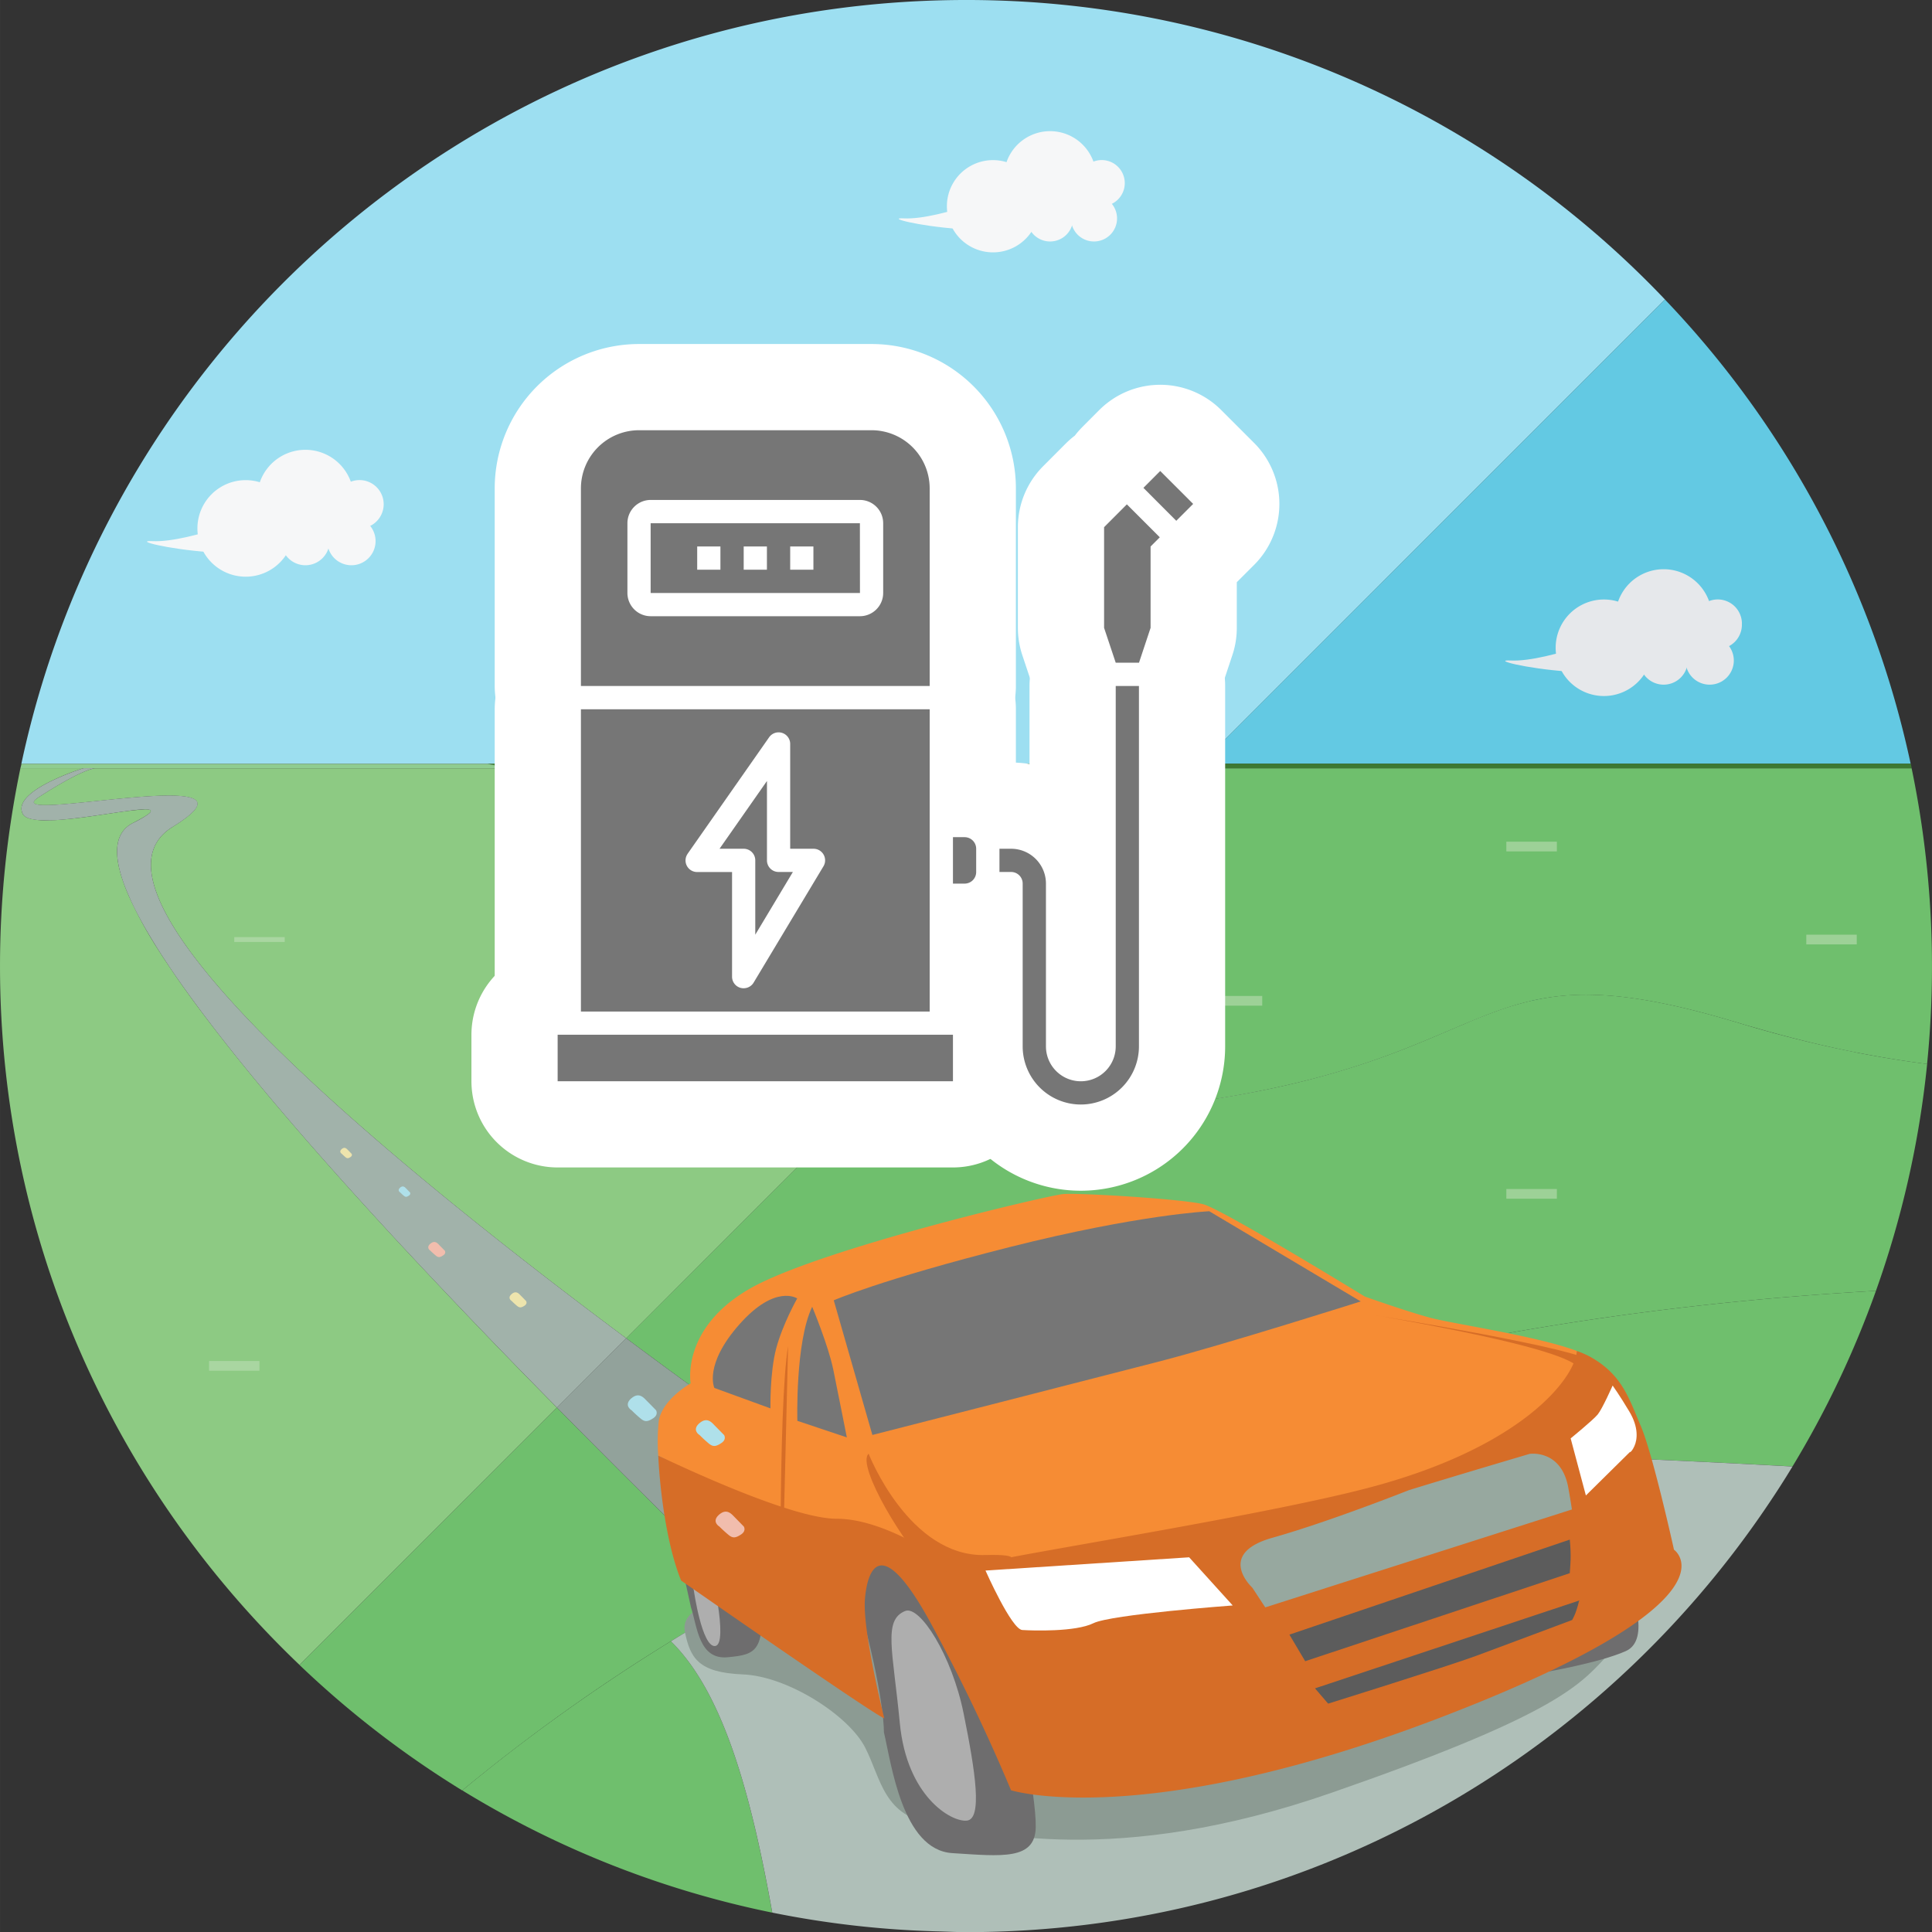 <svg xmlns="http://www.w3.org/2000/svg" width="132.386" height="132.396" viewBox="0 0 35.027 35.03"><rect x="0" y="0" width="35.027" height="35.03" fill="#333333" stroke="none"/><defs><clipPath clipPathUnits="userSpaceOnUse" id="a"/></defs><path d="M.387 13.848h8.447l.387.08h.004l-.392-.081H21.77l8.416-8.417A17.459 17.459 0 0017.514 0C9.099 0 2.074 5.935.387 13.848" fill="#9ddff1"/><path d="M34.64 13.846a17.468 17.468 0 00-4.455-8.416l-8.416 8.416z" fill="#63c9e3"/><path d="M15.908 19.707c.409.27 1.217.528 2.82.514.728-.007 1.62-.07 2.714-.213 3.777-.496 4.848-1.527 6.326-1.863.111-.026.224-.047.341-.064.701-.102 1.531-.044 2.775.284.207.055.426.117.658.187.093.029.184.054.276.08.645.187 1.263.337 1.845.451a19.893 19.893 0 001.275.208 17.681 17.681 0 00-.28-5.361H21.687z" fill="#6fbf6d"/><path d="M27.768 18.145c.006 0 .012-.004.018-.004-.006 0-.012 0-.018.004l-.03.008c.01-.004.02-.006.03-.008" fill="#027c82"/><path d="M13.63 21.985l-2.277 2.277a122.66 122.66 0 002.763 2.002c.967.681 1.587 1.098 1.587 1.098l.364.081.316.07a41.866 41.866 0 013.341-1.35c3.89-1.384 8.623-2.439 14.287-2.76.466-1.307.784-2.684.928-4.113a19.502 19.502 0 01-1.266-.205c-.003 0-.007 0-.01-.003a21.729 21.729 0 01-2.123-.531c-1.157-.351-1.995-.502-2.677-.516a4.439 4.439 0 00-1.095.108 5.345 5.345 0 00-.541.156 9.703 9.703 0 00-.54.207l-.28.118c-.478.204-1.01.437-1.694.664-.273.09-.57.18-.897.266-.655.171-1.43.33-2.374.454-.438.057-.843.101-1.219.134-.75.066-1.382.087-1.914.074a9.133 9.133 0 01-1.034-.077c-.686-.095-1.108-.262-1.367-.433zM13.55 28.945c-.627-.61-1.227-1.198-1.796-1.763l-.156-.155a206.627 206.627 0 01-1.501-1.507L5.43 30.186a17.59 17.59 0 002.95 2.275 33.44 33.44 0 013.784-2.706c.44-.27.904-.541 1.385-.81" fill="#6fbf6d"/><path d="M10.096 25.52a139.267 139.267 0 01-2.839-2.961c-1.5-1.617-2.644-2.953-3.466-4.032-.275-.36-.513-.69-.717-.995-.068-.1-.133-.199-.193-.294a7.502 7.502 0 01-.548-1 3.448 3.448 0 01-.083-.206c-.218-.592-.151-.955.163-1.113a4.085 4.085 0 00.195-.106c.074-.044.113-.076.123-.098.014-.03-.023-.041-.098-.042a4.72 4.72 0 00-.318.03c-.133.017-.289.041-.453.065-.246.037-.511.074-.747.092-.079.007-.154.011-.224.012a1.23 1.23 0 01-.348-.03c-.065-.018-.11-.046-.13-.085-.067-.132.013-.261.155-.377.114-.093.267-.177.418-.247a4.3 4.3 0 01.508-.199l.018-.006H.37A17.585 17.585 0 000 17.514c0 4.986 2.087 9.482 5.43 12.671z" fill="#8dca83"/><path d="M12.164 29.755c-1.5.925-2.75 1.85-3.783 2.705A17.402 17.402 0 0014 34.676c-.383-2.154-.891-3.992-1.837-4.921" fill="#6fbf6d"/><path d="M31.818 18.633c-.092-.027-.183-.052-.276-.08.093.028.184.053.276.08M28.11 18.081c-.118.017-.23.038-.342.063.006 0 .012 0 .017-.003a4.42 4.42 0 01.324-.06" fill="#027c82"/><path d="M33.663 19.083c-.008 0-.015-.003-.022-.004-.66-.13-1.362-.302-2.101-.526-1.157-.352-1.995-.502-2.677-.516.682.014 1.52.164 2.677.516.747.226 1.457.4 2.123.53" fill="#8bc48a"/><path d="M15.455 15.896c-.087.092-.342.167-.804.219a45.62 45.62 0 00-1.493.191c-1.962.287-3.618.673-3.621.979 0 .228.928.413 3.343.477 1.921.052 2.925.194 3.393.368.268.1.364.21.348.32-.048.34-1.122.675-1.13.677 0 .014-.004.302.417.58l5.778-5.779H9.225c.472.1.98.209 1.498.325 2.468.553 5.108 1.252 4.732 1.643" fill="#8dca83"/><path d="M16.477 18.655c-.301.257-.972.468-.986.472.008-.003 1.082-.338 1.13-.678-.01.07-.065.14-.144.206M12.879 17.762c1.493.04 2.43.135 2.994.257.162.035.295.073.4.112-.468-.175-1.472-.317-3.393-.369-2.416-.064-3.342-.248-3.343-.477 0 .018.008.036.02.054.14.203 1.1.364 3.322.423M14.65 16.115c-.419.046-.835.1-1.244.157l-.248.034c.486-.07.99-.135 1.493-.191.462-.052.717-.127.804-.219a.34.34 0 01-.098.066c-.13.062-.36.114-.707.153M10.722 14.253a120.314 120.314 0 01-.459-.101l.46.1" fill="#0f8a8a"/><path d="M21.769 13.846l-.082.082H34.66c-.005-.027-.013-.054-.018-.082z" fill="#3d7933"/><path d="M21.686 13.928l.082-.081H8.832l.392.081z" fill="#49903d"/><path d="M8.833 13.846l.392.082-.392-.082" fill="#0f8a8a"/><path d="M3.128 14.993c-1.961 1.208 3.858 6.016 8.225 9.27l2.277-2.278 2.277-2.277a1.083 1.083 0 01-.31-.295c-.004-.003-.005-.006-.007-.008a.683.683 0 01-.039-.068l-.011-.02-.02-.049-.01-.028c-.004-.011-.005-.02-.008-.03a.2.2 0 01-.007-.03c0-.005 0-.009-.003-.013-.004-.022-.004-.037-.004-.04 0 0 .681-.212.986-.47.079-.067.133-.136.143-.206.016-.11-.08-.22-.348-.32a2.972 2.972 0 00-.399-.11c-.564-.122-1.501-.217-2.994-.256-2.226-.06-3.185-.22-3.322-.425a.099.099 0 01-.021-.054c0-.02.01-.042.024-.063.192-.278 1.592-.608 3.287-.868l.31-.047.249-.034a44.7 44.7 0 011.245-.159c.346-.038.575-.09.706-.152a.332.332 0 00.097-.066c.032-.032.035-.068.026-.105-.095-.366-2.078-.917-4.134-1.395a83.443 83.443 0 00-.624-.143l-.46-.1c-.357-.08-.709-.155-1.04-.224H1.72c-.038.003-.28.045-1.023.526-.814.528 4.417-.687 2.428.538" fill="#8dca83"/><path d="M15.907 19.708l-2.277 2.277zM16.272 18.13c.268.1.364.21.348.32-.01.07-.064.139-.143.205.079-.066.134-.136.144-.206.015-.109-.08-.22-.348-.319a2.984 2.984 0 00-.001 0M15.52 19.268l-.01-.028.01.028M15.551 19.337l-.011-.02.011.02M15.49 19.127c0 .004 0 .018.004.04-.004-.024-.004-.04-.004-.04zM15.502 19.21a.19.19 0 01-.007-.03c0 .009.005.02.007.03M15.596 19.413l-.006-.008c0 .003.004.005.006.008M11.346 14.396a83.273 83.273 0 00-.624-.143l-.46-.101.46.101.624.143M13.157 16.306a32.407 32.407 0 00.001 0l.248-.034-.249.034M9.536 17.285a.095.095 0 01.001 0c0-.02.009-.042.023-.064a.116.116 0 00-.024.064M15.48 15.79c.009.037.006.073-.026.106a.325.325 0 01.001 0c.032-.033.034-.069.024-.106M1.513 13.928H9.222l-.387-.08H.39l-.02.08z" fill="#8fcc90"/><path d="M16.62 18.45c.017-.11-.079-.22-.347-.32.268.1.363.21.348.32M15.908 19.707c.26.171.682.338 1.367.433.294.04.636.068 1.035.078.531.012 1.163-.009 1.914-.075.376-.033.781-.077 1.218-.134a19.2 19.2 0 002.374-.454c.328-.086.625-.176.898-.266.683-.227 1.216-.46 1.693-.664l.28-.118c.185-.076.362-.145.54-.207.169-.058.338-.107.511-.148-1.463.344-2.546 1.362-6.296 1.855a22.607 22.607 0 01-2.714.213c-1.602.014-2.41-.244-2.819-.514" fill="#8fcc90"/><path d="M21.442 20.008c3.75-.493 4.832-1.512 6.295-1.856l.031-.007c-1.479.336-2.55 1.366-6.326 1.863M15.54 19.316l-.02-.048.02.048M15.51 19.24c-.004-.011-.005-.02-.008-.03.004.01.004.019.008.03M15.495 19.18v-.014.014M15.596 19.413a1.097 1.097 0 010 0" fill="#8fcc90"/><path d="M15.493 19.167v.013c0 .008.005.02.007.03.004.01.005.019.008.03a.667.667 0 01.01.028l.02.048.012.021a.64.64 0 00.038.068l.007.008c.061.09.157.193.31.294h.001c-.42-.278-.417-.566-.417-.58 0 0 0 .016.004.04M12.847 16.353c-1.695.26-3.096.59-3.287.868.195-.277 1.594-.607 3.287-.868" fill="#8fcc90"/><path d="M9.56 17.221a.114.114 0 00-.023.064c.003-.306 1.658-.691 3.621-.979l-.311.047c-1.693.261-3.092.59-3.287.868M11.346 14.396c2.056.478 4.039 1.029 4.134 1.394-.093-.365-2.077-.916-4.134-1.394" fill="#8fcc90"/><path d="M15.48 15.79c.009.037.007.073-.025.106.376-.39-2.264-1.09-4.732-1.643.207.046.416.094.623.143 2.057.477 4.041 1.029 4.133 1.394" fill="#8fcc90"/><path d="M16.383 27.514l-.316-.07-.364-.082s-.62-.417-1.587-1.098a121.681 121.681 0 01-2.763-2.001l-1.257 1.256.06.06a215.544 215.544 0 001.442 1.447l.156.155c.57.566 1.168 1.154 1.795 1.763a38.759 38.759 0 012.833-1.431" fill="#92a29b"/><path d="M11.598 27.026c-.23-.229-.458-.455-.679-.677.22.221.45.449.679.677M10.096 25.52l.06.06-.06-.06z" fill="#92a29b"/><path d="M11.353 24.263c-4.366-3.254-10.186-8.062-8.225-9.27 1.989-1.225-3.242-.011-2.428-.538.743-.48.985-.523 1.023-.527h-.21s-.009.004-.02.006a4.621 4.621 0 00-.507.199c-.15.07-.304.154-.418.247-.142.116-.222.245-.155.377.02.04.065.067.13.086.086.024.207.032.348.03.07 0 .146-.006.224-.012.236-.02.5-.056.747-.093.164-.024.32-.048.453-.065.067-.01.128-.017.182-.022.053-.004.1-.008.137-.007.074 0 .11.012.097.041-.01.023-.05.054-.122.098a2.303 2.303 0 01-.196.106c-.314.158-.38.52-.164 1.113.025.066.052.135.084.207.124.286.306.618.548.999.06.095.125.193.193.295.204.303.443.635.717.994.822 1.08 1.965 2.414 3.466 4.032a137.56 137.56 0 002.84 2.96zM7.257 22.559" fill="#a1b2aa"/><path d="M2.413 14.919c-.314.158-.38.52-.163 1.113-.218-.592-.151-.955.163-1.113M.413 14.757c-.067-.132.013-.26.155-.377-.142.116-.222.245-.155.377.02.04.065.067.13.086-.065-.019-.11-.047-.13-.086M2.731 14.715c-.01.023-.049.054-.123.099.074-.045.113-.076.123-.099M2.315 14.703c-.133.017-.289.041-.453.065.164-.024.32-.048.453-.065M1.73 13.927h-.219.21a.05.05 0 01.008 0" fill="#a1b2aa"/><g fill="#f6f7f8"><path d="M5.33 9.58a.875.875 0 11-1.751 0 .875.875 0 011.75 0M6.956 9.142a.438.438 0 11-.876 0 .438.438 0 01.876 0"/><path d="M6.809 9.81a.438.438 0 11-.876 0 .438.438 0 01.876 0"/><path d="M5.975 9.81a.438.438 0 11-.876 0 .438.438 0 01.876 0"/><path d="M6.413 9.03a.875.875 0 11-1.751 0 .875.875 0 011.75 0"/><path d="M4.92 9.229s-1.457.615-2.155.582c-.697-.034 2.433.644 3.093-.231.66-.876-.938-.351-.938-.351"/></g><g fill="#e6e8eb"><path d="M29.954 11.744a.875.875 0 11-1.75 0 .875.875 0 011.75 0M31.58 11.306a.438.438 0 11-.875 0 .438.438 0 01.876 0"/><path d="M31.434 11.975a.438.438 0 11-.876 0 .438.438 0 01.876 0"/><path d="M30.6 11.975a.438.438 0 11-.876 0 .438.438 0 01.876 0"/><path d="M31.038 11.195a.875.875 0 11-1.751 0 .875.875 0 011.75 0"/><path d="M29.545 11.393s-1.457.615-2.155.582c-.697-.034 2.433.645 3.093-.231.66-.876-.938-.351-.938-.351"/></g><g fill="#f6f7f8"><path d="M18.84 3.739a.836.836 0 11-1.673 0 .836.836 0 011.672 0M20.392 3.32a.418.418 0 11-.836 0 .418.418 0 01.836 0"/><path d="M20.252 3.96a.418.418 0 11-.836 0 .418.418 0 01.836 0"/><path d="M19.456 3.96a.418.418 0 11-.836 0 .418.418 0 01.836 0"/><path d="M19.874 3.214a.836.836 0 11-1.672 0 .836.836 0 011.672 0"/><path d="M18.449 3.403s-1.393.588-2.059.556c-.665-.032 2.324.616 2.954-.22.63-.837-.895-.336-.895-.336"/></g><path d="M11.45 25.349c.134-.113.22-.009.268.04.048.047.175.178.175.178s.05.078-.048.144c-.099.066-.15.07-.22.016a2.384 2.384 0 01-.175-.159s-.153-.09 0-.22M7.255 21.531c.054-.045.089-.003.108.016l.07.072s.02.031-.019.057c-.04.027-.06.029-.088.007-.029-.022-.07-.064-.07-.064s-.062-.036 0-.088" fill="#afe0ea"/><path d="M6.197 20.831c.054-.045.088-.003.108.016l.07.072s.02.031-.02.058c-.039.026-.06.028-.088.006-.028-.022-.07-.064-.07-.064s-.062-.036 0-.088M9.278 23.46c.079-.067.13-.005.157.023.029.028.103.105.103.105s.03.045-.028.084c-.058.038-.088.04-.13.009a1.421 1.421 0 01-.102-.093s-.09-.053 0-.128" fill="#ede4ad"/><path d="M7.805 22.547c.078-.066.129-.005.157.024l.102.104s.03.046-.028.084c-.058.04-.088.041-.129.01a1.421 1.421 0 01-.103-.093s-.089-.053 0-.129" fill="#f1bdad"/><path d="M3.79 24.763h.914M11.186 20.222h.915" fill="none" stroke="#a9d6a1" stroke-width=".176" stroke-miterlimit="10"/><path d="M21.969 18.145h.915M32.748 17.034h.915M27.31 15.348h.916" fill="none" stroke="#9dd197" stroke-width=".176" stroke-miterlimit="10"/><path d="M18.829 14.779h.915M15.99 17.034h.915" fill="#a9d6a1" stroke="#a9d6a1" stroke-width=".176" stroke-miterlimit="10"/><path d="M4.247 17.034h.915" fill="none" stroke="#a9d6a1" stroke-width=".088" stroke-miterlimit="10"/><g data-name="Electric Charger" fill="none" stroke="#fff" stroke-width="14.83" stroke-linecap="square" paint-order="markers stroke fill" stroke-linejoin="round"><path d="M20.86 9.908v1.475l-.21.632h-.422l-.211-.632V9.558l.413-.414.597.597zM20.73 8.845l.305-.306.597.597-.306.306zM10.532 12.437h6.323V8.854A1.055 1.055 0 0015.801 7.8h-4.215a1.055 1.055 0 00-1.054 1.054zm.843-2.951a.422.422 0 01.421-.422h3.795a.422.422 0 01.421.422v1.265a.422.422 0 01-.421.421h-3.795a.422.422 0 01-.421-.421z" stroke-width="3.126"/><path d="M15.59 9.486h-3.794v1.265h3.795zm-2.529.843h-.421v-.421h.421zm.843 0h-.421v-.421h.421zm.843 0h-.421v-.421h.421zM13.693 15.599v1.347l.682-1.137h-.26a.21.21 0 01-.21-.21v-1.44l-.86 1.229h.438a.21.21 0 01.21.21zM10.11 18.76h7.167v.843H10.11z" stroke-width="3.126"/><path d="M10.532 18.339h6.323v-5.48h-6.323zm1.935-2.861l1.475-2.108a.21.21 0 01.384.12v1.898h.421a.21.21 0 01.181.32l-1.265 2.107a.21.21 0 01-.18.102.215.215 0 01-.057-.007.21.21 0 01-.154-.204V15.81h-.632a.21.21 0 01-.173-.331zM17.488 16.02a.21.21 0 00.21-.21v-.422a.21.21 0 00-.21-.21h-.211v.842zM19.595 20.025a1.055 1.055 0 01-1.054-1.054v-2.95a.21.21 0 00-.21-.212h-.211v-.421h.21a.632.632 0 01.633.632v2.951a.632.632 0 001.265 0v-6.534h.421v6.534a1.055 1.055 0 01-1.054 1.054z" stroke-width="3.126"/></g><g data-name="Electric Charger" fill="#767676"><path d="M20.017 11.383V9.558l.413-.414.597.597-.167.167v1.475l-.21.632h-.422zM20.73 8.845l.305-.306.597.597-.306.306zM10.532 12.437h6.323V8.854A1.055 1.055 0 0015.801 7.8h-4.215a1.055 1.055 0 00-1.054 1.054zm.843-2.951a.422.422 0 01.421-.422h3.795a.422.422 0 01.421.422v1.265a.422.422 0 01-.421.421h-3.795a.422.422 0 01-.421-.421z"/><path d="M15.59 9.486h-3.794v1.265h3.795zm-2.529.843h-.421v-.421h.421zm.843 0h-.421v-.421h.421zm.843 0h-.421v-.421h.421zM13.693 15.599v1.347l.682-1.137h-.26a.21.21 0 01-.21-.21v-1.44l-.86 1.229h.438a.21.21 0 01.21.21zM10.11 18.76h7.167v.843H10.11z"/><path d="M10.532 18.339h6.323v-5.48h-6.323zm1.935-2.861l1.475-2.108a.21.21 0 01.384.12v1.898h.421a.21.21 0 01.181.32l-1.265 2.107a.21.21 0 01-.18.102.215.215 0 01-.057-.007.21.21 0 01-.154-.204V15.81h-.632a.21.21 0 01-.173-.331zM17.488 16.02a.21.21 0 00.21-.21v-.422a.21.21 0 00-.21-.21h-.211v.842zM19.595 20.025a1.055 1.055 0 01-1.054-1.054v-2.95a.21.21 0 00-.21-.212h-.211v-.421h.21a.632.632 0 01.633.632v2.951a.632.632 0 001.265 0v-6.534h.421v6.534a1.055 1.055 0 01-1.054 1.054z"/></g><g clip-path="url(#a)" transform="matrix(.322 0 0 -.322 -520.092 46.6)" fill="#131313" fill-opacity=".101" stroke="#9eb2a9"><g data-name="Electric Charger" stroke="#e5eae8" stroke-width="18.151"><path d="M1677.987 109.409v5.67l1.284 1.284 1.853-1.853-.517-.517v-4.584l-.655-1.965h-1.31zM1680.2 117.293l.95.95 1.853-1.853-.95-.95zM1648.519 106.134h19.645v11.133a3.278 3.278 0 01-3.274 3.274h-13.097a3.278 3.278 0 01-3.274-3.274zm2.62 9.168a1.31 1.31 0 001.31 1.31h11.786a1.31 1.31 0 001.31-1.31v-3.929a1.31 1.31 0 00-1.31-1.31h-11.787a1.31 1.31 0 00-1.31 1.31z" stroke-width="11.886"/><path d="M1664.235 115.302h-11.787v-3.929h11.787zm-7.858-2.62h-1.31v1.31h1.31zm2.62 0h-1.31v1.31h1.31zm2.619 0h-1.31v1.31h1.31zM1658.342 96.312v-4.185l2.117 3.53h-.808a.655.655 0 00-.654.655v4.471l-2.672-3.816h1.362a.655.655 0 00.655-.655zM1647.21 86.489h22.264v-2.62h-22.265z" stroke-width="11.886"/><path d="M1648.519 87.799h19.645v17.026h-19.645zm6.012 8.888l4.584 6.548a.655.655 0 001.191-.375v-5.893h1.31a.655.655 0 00.561-.993l-3.929-6.548a.655.655 0 00-.561-.318.67.67 0 00-.175.024.655.655 0 00-.48.631v5.894h-1.965a.655.655 0 00-.536 1.03zM1670.129 95.002a.655.655 0 01.655.655v1.31a.655.655 0 01-.655.654h-.655v-2.619zM1676.677 82.56a3.278 3.278 0 00-3.274 3.274v9.168a.655.655 0 01-.655.655h-.654v1.31h.654a1.965 1.965 0 001.965-1.965v-9.168a1.965 1.965 0 013.929 0v20.3h1.31v-20.3a3.278 3.278 0 00-3.275-3.274z" stroke-width="11.886"/></g><g data-name="Electric Charger" fill="#291616" fill-opacity=".275"><path d="M1680.607 113.993v-4.584l-.655-1.965h-1.31l-.655 1.965v5.67l1.284 1.284 1.853-1.853zM1680.2 117.293l.95.95 1.853-1.853-.95-.95zM1648.519 106.134h19.645v11.133a3.278 3.278 0 01-3.274 3.274h-13.097a3.278 3.278 0 01-3.274-3.274zm2.62 9.168a1.31 1.31 0 001.31 1.31h11.786a1.31 1.31 0 001.31-1.31v-3.929a1.31 1.31 0 00-1.31-1.31h-11.787a1.31 1.31 0 00-1.31 1.31z" stroke-width=".655"/><path d="M1664.235 115.302h-11.787v-3.929h11.787zm-7.858-2.62h-1.31v1.31h1.31zm2.62 0h-1.31v1.31h1.31zm2.619 0h-1.31v1.31h1.31zM1658.342 96.312v-4.185l2.117 3.53h-.808a.655.655 0 00-.654.655v4.471l-2.672-3.816h1.362a.655.655 0 00.655-.655z" stroke-width=".655"/><path stroke="none" d="M1647.21 86.489h22.264v-2.62h-22.265z"/><path d="M1648.519 87.799h19.645v17.026h-19.645zm6.012 8.888l4.584 6.548a.655.655 0 001.191-.375v-5.893h1.31a.655.655 0 00.561-.993l-3.929-6.548a.655.655 0 00-.561-.318.67.67 0 00-.175.024.655.655 0 00-.48.631v5.894h-1.965a.655.655 0 00-.536 1.03zM1670.129 95.002a.655.655 0 01.655.655v1.31a.655.655 0 01-.655.654h-.655v-2.619z" stroke-width=".655"/><path d="M1676.677 82.56a3.278 3.278 0 00-3.274 3.274v9.168a.655.655 0 01-.655.655h-.654v1.31h.654a1.965 1.965 0 001.965-1.965v-9.168a1.965 1.965 0 013.929 0v20.3h1.31v-20.3a3.278 3.278 0 00-3.275-3.274z" stroke="none"/></g></g><g><path d="M32.498 26.587a17.42 17.42 0 001.513-3.184c-5.664.321-10.396 1.376-14.287 2.76 4.49.067 8.789.207 12.774.424" fill="#6fbf6d"/><path d="M16.726 27.59l-.343-.076zM13.55 28.945l.04.04-.04-.04" fill="#afbfb8"/><path d="M14.116 26.264a97.474 97.474 0 001.586 1.098l.365.081-.365-.081s-.619-.416-1.586-1.098M13.55 28.945l.04.04.355.345c.357.346.68.543.97.63.117.035.228.052.334.054.107.003.208-.012.304-.038.482-.13.841-.582 1.094-1.05.126-.235.225-.473.3-.678.12-.328.175-.57.175-.57l-.396-.087-.343-.077a38.97 38.97 0 00-2.833 1.43" fill="#92a29b"/><path d="M32.498 26.588c-.145.24-.297.476-.455.709-3.147 4.664-8.478 7.733-14.528 7.733-.173 0-.346-.01-.518-.014a17.415 17.415 0 01-2.996-.34c-.384-2.155-.892-3.993-1.838-4.92.441-.272.904-.544 1.387-.812l.042.043.353.342c.356.346.68.543.97.631a1.16 1.16 0 00.639.018c.48-.134.84-.586 1.093-1.051a5.14 5.14 0 00.3-.678c.12-.328.177-.571.177-.571l-.4-.088-.341-.074a41.606 41.606 0 013.34-1.355c4.491.07 8.788.208 12.775.427" fill="#afbfb8"/><path d="M13.59 28.985l.355.345c.357.346.68.543.97.63-.29-.087-.613-.284-.97-.63l-.354-.345M16.947 28.248a5.37 5.37 0 00.175-.57l-.396-.088.396.089s-.055.241-.175.569M15.25 30.014" fill="#92a29b"/><path d="M13.007 29.071s-.683.072-.588.525c.096.454.232.729 1.047.761.816.032 1.922.746 2.218 1.324.296.577.33 1.257 1.264 1.393.935.135 3.246.8 7.187-.569 3.941-1.368 4.48-1.917 4.958-2.44.478-.525 1.249-.953-.343-.994-1.591-.04-15.743 0-15.743 0" fill="#8c9b93"/><path d="M29.55 28.782s.395.944-.073 1.152c-.468.21-1.478.385-1.478.385zM16.025 31.405c.135.567.332 2.133 1.238 2.192.906.058 1.503.13 1.515-.467.012-.596-.36-2.426-.586-2.935-.225-.509-.34-2.026-1.1-2.001-.761.024-1.8-.205-1.425 1.23.374 1.433.358 1.981.358 1.981M12.528 29.144c.113.343.14.952.665.902.526-.05.698-.1.588-1.246-.109-1.148-.29-2.031-.838-2.043-.548-.012-.916-.009-.898.15.018.159.483 2.237.483 2.237" fill="#6e6d6e"/><path d="M16.41 29.208c.265-.11.848.803 1.061 1.86.214 1.057.344 1.913.057 1.94-.287.028-1.087-.443-1.214-1.765-.126-1.323-.307-1.868.095-2.035M12.965 29.842c.255-.024-.077-1.472-.162-1.689-.085-.217-.198-.775-.425-.75-.228.025.201 1.43.201 1.43s.146 1.032.386 1.01" fill="#aeaeae"/><path d="M17.694 28.898s3.465-.216 8.048-1.64c2.782-.865 2.814-2.278 2.847-2.765-.737-.276-2.258-.492-2.673-.606-.463-.127-1.173-.381-1.173-.381s-2.573-1.577-2.925-1.672c-.352-.095-2.272-.212-2.548-.185-.276.026-4.45 1.003-5.689 1.722-1.239.719-1.06 1.71-1.06 1.71s-.507.283-.577.676a3.55 3.55 0 00-.01.634c.87.412 2.464 1.802 3.182 1.802.997 0 2.578.705 2.578.705" fill="#f68c34"/><path d="M30.349 28.095s-.38-1.722-.6-2.237c-.22-.515-.342-.943-.933-1.267a1.827 1.827 0 00-.227-.098c-.033.487-.98 1.75-3.797 2.486-1.693.443-5.266 1.025-6.464 1.255-1.114.214-.948.255-.948.255s-1.214-.954-2.212-.954c-.717 0-2.363-.732-3.234-1.144.032.667.16 1.642.415 2.265 0 0 3.46 2.411 3.683 2.498 0 0-.401-1.59-.35-2.173.052-.584.318-1.167 1.202.464a33.423 33.423 0 011.446 3.013s2.409.757 7.868-1.351c5.459-2.108 4.15-3.012 4.15-3.012" fill="#d66d27"/><path d="M15.116 23.575l.7 2.441s4.02-1.027 5.204-1.333c1.183-.306 3.65-1.088 3.65-1.088l-2.746-1.635s-1.265.056-3.62.65c-2.355.596-3.188.965-3.188.965M14.725 23.692s.291.696.382 1.138c.09.441.246 1.23.246 1.23l-.897-.3s-.04-1.427.269-2.068M12.952 25.164l1.016.37s-.013-.647.105-1.09c.119-.443.38-.903.38-.903s-.395-.268-1.048.47-.453 1.153-.453 1.153" fill="#767676"/><path d="M17.867 28.474s.471 1.064.666 1.078c.194.013.968.036 1.29-.123.323-.16 2.526-.322 2.526-.322l-.79-.873zM28.476 26.078l.276 1.035.794-.784s.032.006.086-.112c.053-.118.08-.338-.093-.627-.172-.289-.302-.47-.302-.47s-.185.42-.271.525c-.087.105-.49.433-.49.433" fill="#fff"/><path d="M15.748 26.356s.731 1.879 2.119 1.837c1.388-.04-.665.503-1.04.207-.374-.295-1.316-1.83-1.079-2.044M24.954 23.85s3.786.613 3.899.84c.112.226-.455.272-.455.272s1.564-.232-3.444-1.113M14.155 29.905s-.052-4.41.133-5.5" fill="#d66d27"/><path d="M28.432 26.966c-.13-.695-.7-.607-.7-.607s-1.361.402-2.19.658c0 0-1.44.572-2.474.863-1.033.292-.364.904-.364.904l.235.358 5.56-1.775a11.97 11.97 0 00-.067-.4" fill="#97a89f"/><path d="M28.46 27.913l-5.083 1.723.286.482 4.797-1.596c.01-.157.03-.296 0-.61M23.841 30.61l.238.277s2.155-.672 2.683-.866c.528-.195 1.74-.65 1.74-.65s.07-.102.127-.35c.005-.021.007.03.01-.006z" fill="#5c5c5c"/><path d="M13.042 27.457c.134-.113.22-.008.268.04l.175.179s.05.077-.048.143c-.099.066-.15.07-.22.016a2.384 2.384 0 01-.175-.159s-.153-.09 0-.219" fill="#f1bdad"/><path d="M12.684 25.8c.135-.114.221-.01.269.04l.175.178s.05.078-.049.144c-.098.066-.15.07-.22.016a2.384 2.384 0 01-.175-.16s-.152-.09 0-.218" fill="#afe0ea"/><path d="M27.31 21.645h.916" fill="none" stroke="#9dd197" stroke-width=".176" stroke-miterlimit="10"/></g></svg>
